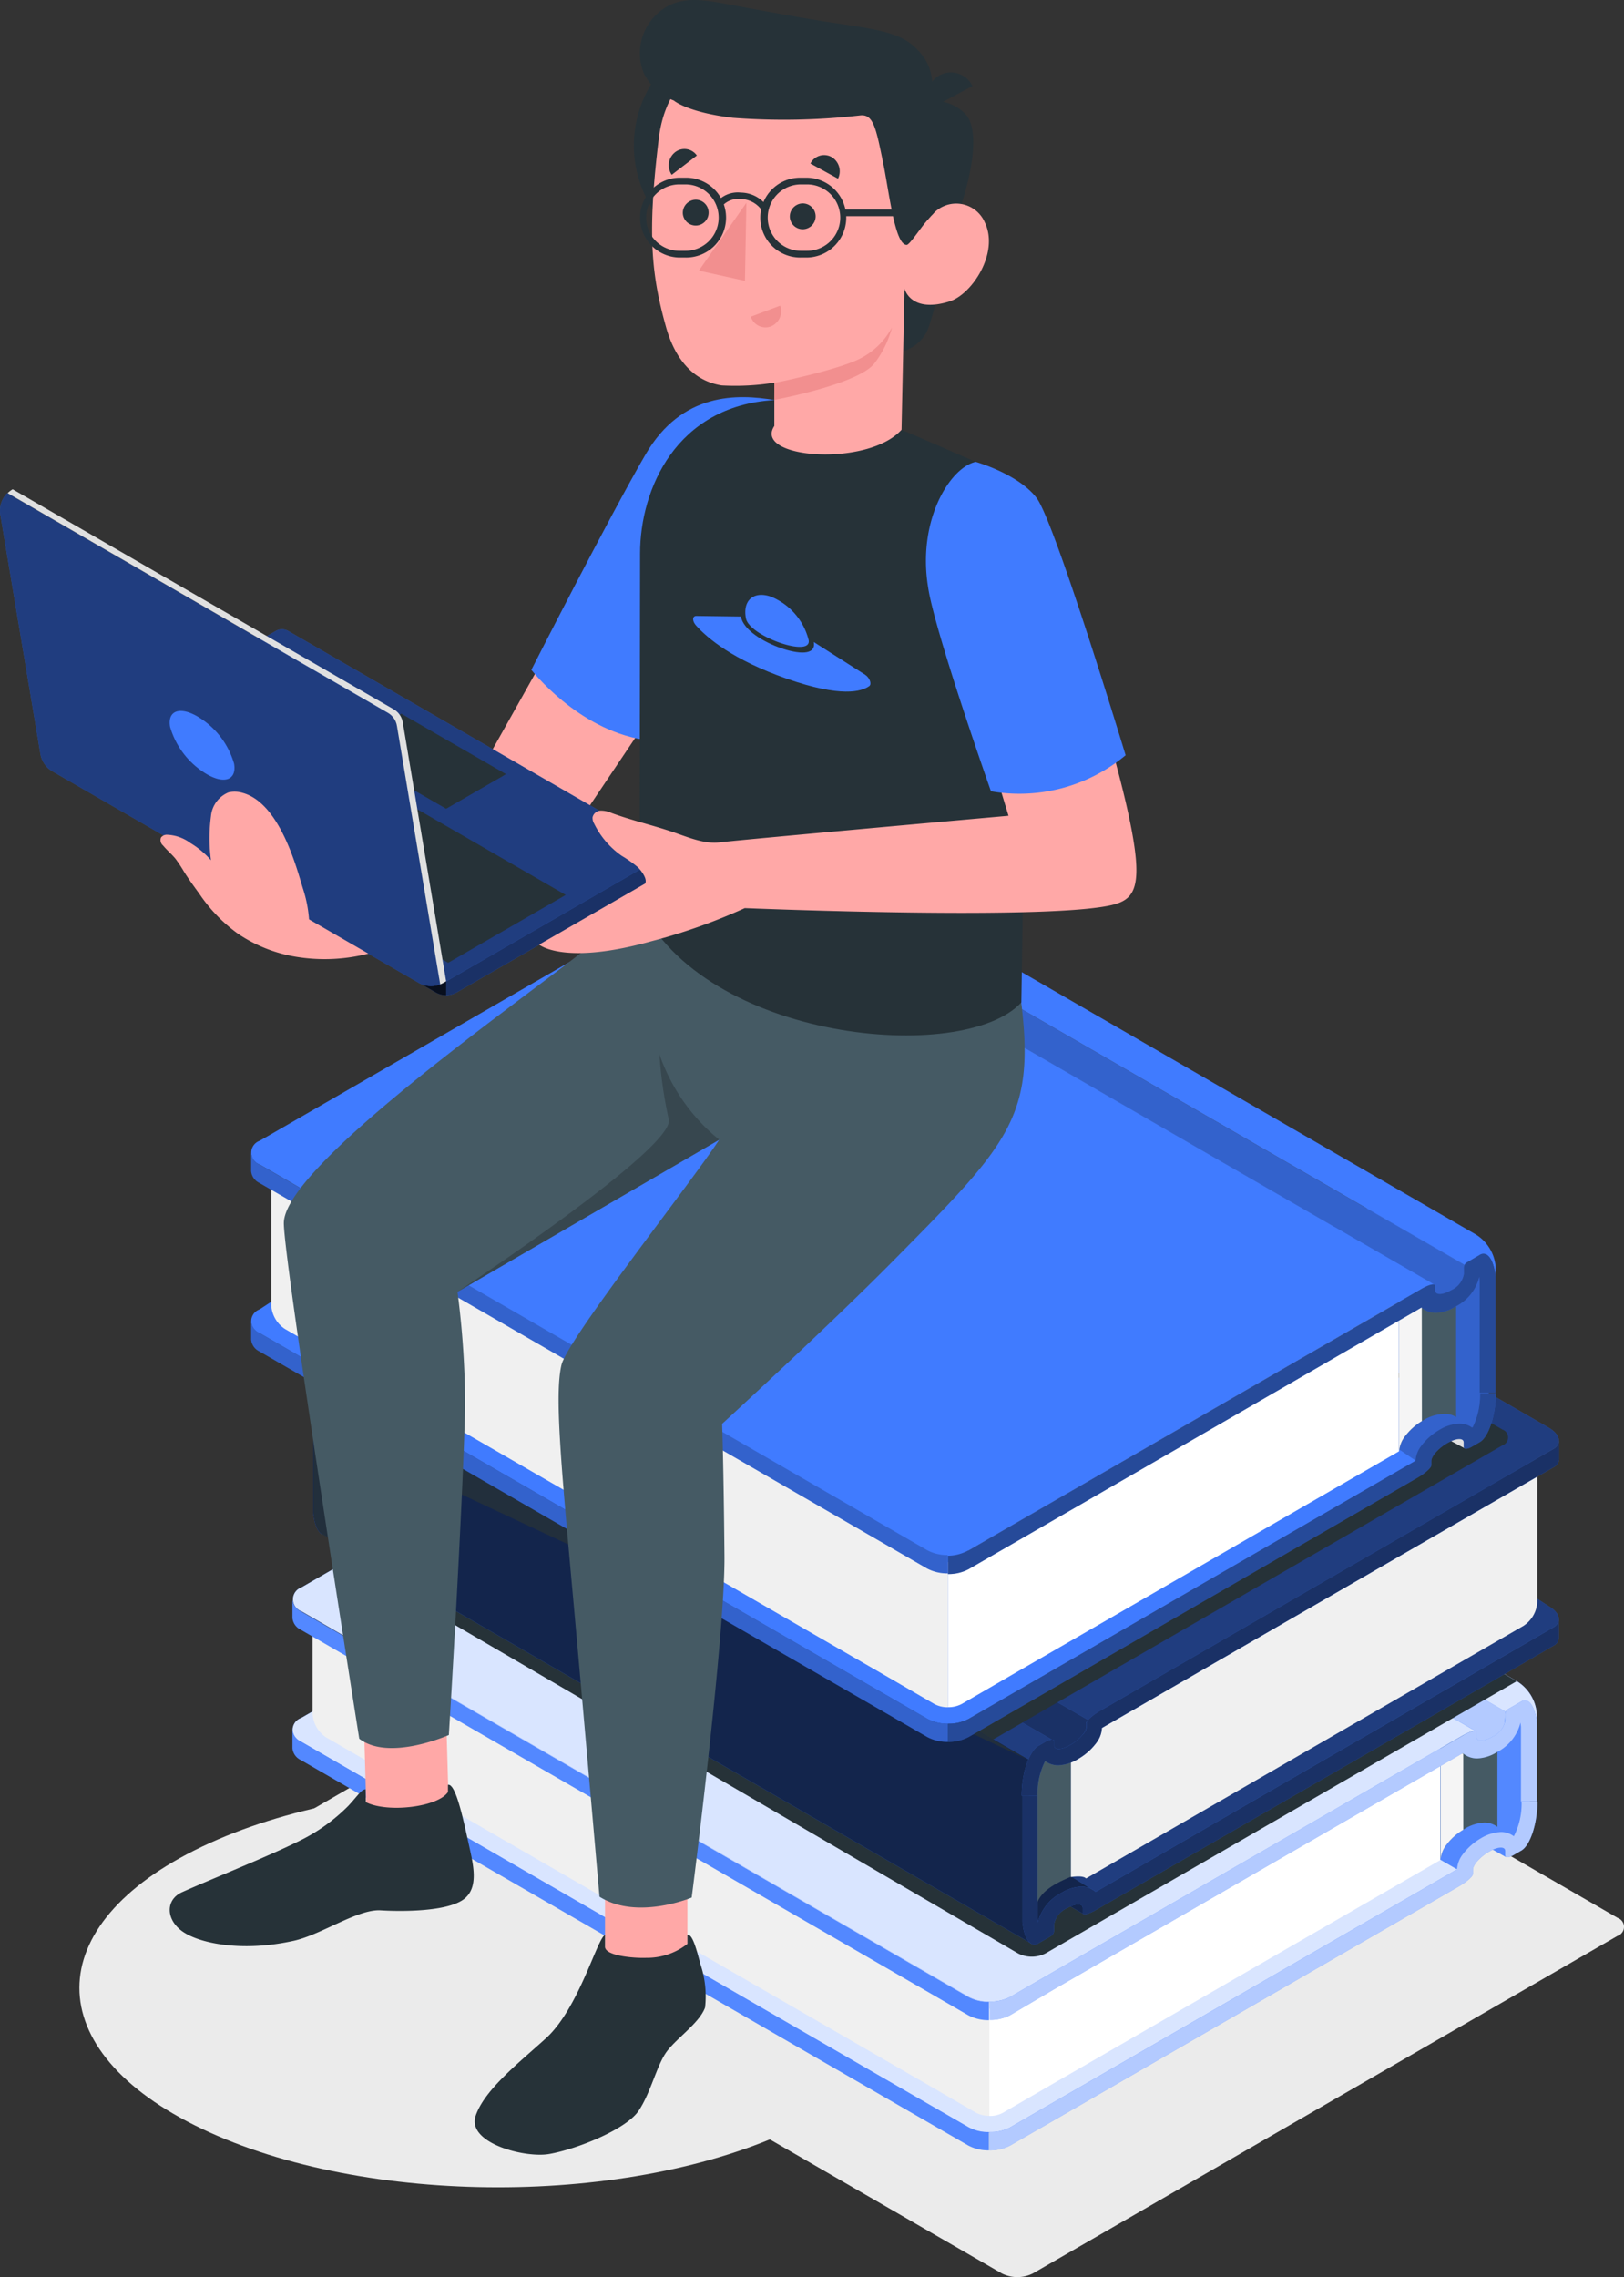 <svg xmlns="http://www.w3.org/2000/svg" width="139.706" height="195.821" viewBox="0 0 139.706 195.821">
  <rect x="0" y="0" width="139.706" height="195.821" fill="#333333" stroke="none"/>
  <g id="Group_628" data-name="Group 628" transform="translate(-579.706)">
    <g id="freepik--Shadows--inject-1--inject-59" transform="translate(586.537 128.309)">
      <path id="Path_95" data-name="Path 95" d="M197.554,363.888c14.065,6.7,36.864,6.7,50.9,0s14.065-17.566,0-24.27-36.858-6.7-50.9,0S183.464,357.19,197.554,363.888Z" transform="translate(-187.005 -309.124)" fill="#ebebeb"/>
      <path id="Path_96" data-name="Path 96" d="M329.054,331.735l-50.278,29.019a2.973,2.973,0,0,1-2.688,0l-62.848-36.3a.819.819,0,0,1,0-1.552l50.278-29.019a2.973,2.973,0,0,1,2.688,0l62.866,36.3a.819.819,0,0,1-.019,1.552Z" transform="translate(-196.745 -293.563)" fill="#ebebeb"/>
    </g>
    <g id="freepik--Character--inject-1--inject-59" transform="translate(579.706)">
      <path id="Path_208" data-name="Path 208" d="M383.911,343.439l-1.241-.7.881-.4s.689.186.708.217a3.542,3.542,0,0,1-.05.478Z" transform="translate(-254.386 -183.754)" fill="#e0e0e0"/>
      <path id="Path_209" data-name="Path 209" d="M383.911,343.439l-1.241-.7.881-.4s.689.186.708.217a3.542,3.542,0,0,1-.05.478Z" transform="translate(-254.386 -183.754)" fill="#407bff"/>
      <path id="Path_210" data-name="Path 210" d="M383.911,343.439l-1.241-.7.881-.4s.689.186.708.217a3.542,3.542,0,0,1-.05.478Z" transform="translate(-254.386 -183.754)" fill="#fff" opacity="0.1"/>
      <path id="Path_211" data-name="Path 211" d="M274.712,346.05a3.929,3.929,0,0,0,3.551,0l39.813-22.967-59.589-34.413-1.39-.8-39.813,22.967a1.083,1.083,0,0,0,0,2.048Z" transform="translate(-191.381 -163.094)" fill="#407bff"/>
      <path id="Path_212" data-name="Path 212" d="M274.712,346.05a3.929,3.929,0,0,0,3.551,0l39.813-22.967-59.589-34.413-1.39-.8-39.813,22.967a1.083,1.083,0,0,0,0,2.048Z" transform="translate(-191.381 -163.094)" fill="#fff" opacity="0.8"/>
      <path id="Path_213" data-name="Path 213" d="M331.359,311.64l13.885,7.989,8.988-5.189,10.434,6.046V328c0,.912-1.024,2.21-1.4,2a10.307,10.307,0,0,0-2,.708,15,15,0,0,0-2.886,2.135l-31.9-18.417Z" transform="translate(-233.074 -172.11)" fill="#e0e0e0"/>
      <path id="Path_214" data-name="Path 214" d="M331.359,311.64l13.885,7.989,8.988-5.189,10.434,6.046V328c0,.912-1.024,2.21-1.4,2a10.307,10.307,0,0,0-2,.708,15,15,0,0,0-2.886,2.135l-31.9-18.417Z" transform="translate(-233.074 -172.11)" fill="#407bff"/>
      <path id="Path_215" data-name="Path 215" d="M331.359,311.64l13.885,7.989,8.988-5.189,10.434,6.046V328c0,.912-1.024,2.21-1.4,2a10.307,10.307,0,0,0-2,.708,15,15,0,0,0-2.886,2.135l-31.9-18.417Z" transform="translate(-233.074 -172.11)" fill="#fff" opacity="0.1"/>
      <path id="Path_216" data-name="Path 216" d="M314.919,364.469l2.4-1.39,36.045-20.806a2.3,2.3,0,0,1,.49-1.291,5.214,5.214,0,0,1,1.577-1.39,3.619,3.619,0,0,1,1.7-.528,1.813,1.813,0,0,1,1.117.366,6.127,6.127,0,0,0,.664-2.979h1.366c0,1.862-.621,3.774-1.384,4.208l-.689.4c-.391.223-.7.236-.7,0V340.7c0-.41-.621-.391-1.39.056s-1.384,1.13-1.384,1.539v.372c0,.211-.534.683-1.179,1.055l-34.859,20.13-3.774,2.173h0a3.724,3.724,0,0,1-1.769.416V364.86A3.545,3.545,0,0,0,314.919,364.469Z" transform="translate(-228.019 -181.52)" fill="#407bff"/>
      <path id="Path_217" data-name="Path 217" d="M314.919,364.469l2.4-1.39,36.045-20.806a2.3,2.3,0,0,1,.49-1.291,5.214,5.214,0,0,1,1.577-1.39,3.619,3.619,0,0,1,1.7-.528,1.813,1.813,0,0,1,1.117.366,6.127,6.127,0,0,0,.664-2.979h1.366c0,1.862-.621,3.774-1.384,4.208l-.689.4c-.391.223-.7.236-.7,0V340.7c0-.41-.621-.391-1.39.056s-1.384,1.13-1.384,1.539v.372c0,.211-.534.683-1.179,1.055l-34.859,20.13-3.774,2.173h0a3.724,3.724,0,0,1-1.769.416V364.86A3.545,3.545,0,0,0,314.919,364.469Z" transform="translate(-228.019 -181.52)" fill="#fff" opacity="0.6"/>
      <path id="Path_218" data-name="Path 218" d="M216.53,326.47v1.608a1.241,1.241,0,0,0,.708,1.006h0l53.673,30.986,3.768,2.173h0a3.725,3.725,0,0,0,1.769.416v-1.577a3.544,3.544,0,0,1-1.775-.428l-2.4-1.384h0l-55.039-31.787A1.241,1.241,0,0,1,216.53,326.47Z" transform="translate(-191.372 -177.735)" fill="#407bff"/>
      <path id="Path_219" data-name="Path 219" d="M216.53,326.47v1.608a1.241,1.241,0,0,0,.708,1.006h0l53.673,30.986,3.768,2.173h0a3.725,3.725,0,0,0,1.769.416v-1.577a3.544,3.544,0,0,1-1.775-.428l-2.4-1.384h0l-55.039-31.787A1.241,1.241,0,0,1,216.53,326.47Z" transform="translate(-191.372 -177.735)" fill="#fff" opacity="0.1"/>
      <path id="Path_220" data-name="Path 220" d="M313.11,351.472v9.211a2.334,2.334,0,0,0,1.179-.279l4.345-2.52,33.264-19.2V329.07Z" transform="translate(-228.003 -178.721)" fill="#fff"/>
      <path id="Path_221" data-name="Path 221" d="M219.32,312.86v7.082a2.613,2.613,0,0,0,1.179,2.048l51.52,29.732,4.345,2.52a2.352,2.352,0,0,0,1.179.279V346.3Z" transform="translate(-192.43 -172.573)" fill="#f0f0f0"/>
      <path id="Path_222" data-name="Path 222" d="M375.64,336.933a2.334,2.334,0,0,1,.5-1.291,5.277,5.277,0,0,1,1.577-1.384,3.532,3.532,0,0,1,1.695-.534,1.862,1.862,0,0,1,1.124.366V324.5l-4.885,2.824Z" transform="translate(-251.72 -176.987)" fill="#455a64"/>
      <path id="Path_223" data-name="Path 223" d="M377.6,336.337a4.966,4.966,0,0,0-1.453,1.3,2.334,2.334,0,0,0-.5,1.291V329.77h1.949Z" transform="translate(-251.72 -178.986)" fill="#f5f5f5"/>
      <path id="Path_224" data-name="Path 224" d="M284.09,269.57l59.589,34.413v.8c0,.441.621.621,1.384.161s1.39-.993,1.39-1.757l.074-.757L285.8,267.373l-.242-.143a.82.82,0,0,0-.105.366v.372C285.468,268.428,284.853,269.142,284.09,269.57Z" transform="translate(-216.997 -155.266)" fill="#407bff"/>
      <path id="Path_225" data-name="Path 225" d="M284.09,269.57l59.589,34.413v.8c0,.441.621.621,1.384.161s1.39-.993,1.39-1.757l.074-.757L285.8,267.373l-.242-.143a.82.82,0,0,0-.105.366v.372C285.468,268.428,284.853,269.142,284.09,269.57Z" transform="translate(-216.997 -155.266)" fill="#fff" opacity="0.6"/>
      <path id="Path_226" data-name="Path 226" d="M278.3,328.134l38.931-22.482c.49-.255.943-.466,1.136-.366l-.254-.143L258.528,270.73l-.7-.4a2.278,2.278,0,0,0-1.862.279l-38.627,22.309a1.083,1.083,0,0,0,0,2.048l57.441,33.171a3.929,3.929,0,0,0,3.519,0Z" transform="translate(-191.404 -156.408)" fill="#407bff"/>
      <path id="Path_227" data-name="Path 227" d="M278.3,328.134l38.931-22.482c.49-.255.943-.466,1.136-.366l-.254-.143L258.528,270.73l-.7-.4a2.278,2.278,0,0,0-1.862.279l-38.627,22.309a1.083,1.083,0,0,0,0,2.048l57.441,33.171a3.929,3.929,0,0,0,3.519,0Z" transform="translate(-191.404 -156.408)" fill="#fff" opacity="0.8"/>
      <path id="Path_228" data-name="Path 228" d="M286.48,266.578l.242.143L347.447,301.8a.49.49,0,0,1,.13-.168l.2-.118.441-.248.54-.317a.552.552,0,0,1,.689.062.312.312,0,0,1,.068.062.982.982,0,0,1,.18.255,1.741,1.741,0,0,1,.161.341,3.229,3.229,0,0,1,.118.391c.037.155.062.3.093.466a2.02,2.02,0,0,1,.031.279v-.95a3.637,3.637,0,0,0-1.775-2.725l-57.447-33.171a3.563,3.563,0,0,0-3.159-.23l-.726.422h0l-.31.174h0A.621.621,0,0,0,286.48,266.578Z" transform="translate(-217.903 -154.596)" fill="#407bff"/>
      <path id="Path_229" data-name="Path 229" d="M286.48,266.578l.242.143L347.447,301.8a.49.49,0,0,1,.13-.168l.2-.118.441-.248.54-.317a.552.552,0,0,1,.689.062.312.312,0,0,1,.068.062.982.982,0,0,1,.18.255,1.741,1.741,0,0,1,.161.341,3.229,3.229,0,0,1,.118.391c.037.155.062.3.093.466a2.02,2.02,0,0,1,.031.279v-.95a3.637,3.637,0,0,0-1.775-2.725l-57.447-33.171a3.563,3.563,0,0,0-3.159-.23l-.726.422h0l-.31.174h0A.621.621,0,0,0,286.48,266.578Z" transform="translate(-217.903 -154.596)" fill="#fff" opacity="0.8"/>
      <path id="Path_230" data-name="Path 230" d="M314.938,347.932h0l2.408-1.4,27.69-15.977,8.839-5.1c.621-.372,1.142-.5,1.173-.31h0v.4c0,.447.621.447,1.384,0a1.862,1.862,0,0,0,1.092-1.39v-.435a.621.621,0,0,1,.2-.521l.2-.118.441-.248.54-.317a.552.552,0,0,1,.689.062.31.31,0,0,1,.068.062.77.77,0,0,1,.118.161.3.3,0,0,1,.062.093,1.738,1.738,0,0,1,.161.341,3.219,3.219,0,0,1,.118.391c.037.155.062.3.093.466a2.02,2.02,0,0,1,.031.279v6.741h-1.366V324.7l-.037-.341a.056.056,0,0,0,0-.031,3.913,3.913,0,0,1-2.061,2.564,3.4,3.4,0,0,1-1.664.521,1.862,1.862,0,0,1-1.241-.453l-.124.068-.236.143-34.859,20.13-3.73,2.2h0a3.681,3.681,0,0,1-1.738.4v-1.577A3.662,3.662,0,0,0,314.938,347.932Z" transform="translate(-228.038 -176.199)" fill="#407bff"/>
      <path id="Path_231" data-name="Path 231" d="M314.938,347.932h0l2.408-1.4,27.69-15.977,8.839-5.1c.621-.372,1.142-.5,1.173-.31h0v.4c0,.447.621.447,1.384,0a1.862,1.862,0,0,0,1.092-1.39v-.435a.621.621,0,0,1,.2-.521l.2-.118.441-.248.54-.317a.552.552,0,0,1,.689.062.31.31,0,0,1,.068.062.77.77,0,0,1,.118.161.3.3,0,0,1,.062.093,1.738,1.738,0,0,1,.161.341,3.219,3.219,0,0,1,.118.391c.037.155.062.3.093.466a2.02,2.02,0,0,1,.031.279v6.741h-1.366V324.7l-.037-.341a.056.056,0,0,0,0-.031,3.913,3.913,0,0,1-2.061,2.564,3.4,3.4,0,0,1-1.664.521,1.862,1.862,0,0,1-1.241-.453l-.124.068-.236.143-34.859,20.13-3.73,2.2h0a3.681,3.681,0,0,1-1.738.4v-1.577A3.662,3.662,0,0,0,314.938,347.932Z" transform="translate(-228.038 -176.199)" fill="#fff" opacity="0.6"/>
      <path id="Path_232" data-name="Path 232" d="M216.53,308.39v1.62a1.241,1.241,0,0,0,.708,1.012h0l53.673,30.986,3.768,2.179h0a3.724,3.724,0,0,0,1.769.416v-1.577a3.612,3.612,0,0,1-1.775-.422l-2.4-1.384h0l-55.039-31.787A1.241,1.241,0,0,1,216.53,308.39Z" transform="translate(-191.372 -170.877)" fill="#407bff"/>
      <path id="Path_233" data-name="Path 233" d="M216.53,308.39v1.62a1.241,1.241,0,0,0,.708,1.012h0l53.673,30.986,3.768,2.179h0a3.724,3.724,0,0,0,1.769.416v-1.577a3.612,3.612,0,0,1-1.775-.422l-2.4-1.384h0l-55.039-31.787A1.241,1.241,0,0,1,216.53,308.39Z" transform="translate(-191.372 -170.877)" fill="#fff" opacity="0.1"/>
      <path id="Path_234" data-name="Path 234" d="M258.7,268.8a2.278,2.278,0,0,1,1.862-.279l.7.4c.763-.447,1.378-1.161,1.378-1.6v-.372a.819.819,0,0,1,.106-.366.62.62,0,0,1,.217-.248h0l.31-.174h0l.726-.422a3.563,3.563,0,0,1,3.159.23L324.6,299.139l.062.037-40.539,23.407a2.6,2.6,0,0,1-2.365,0l-57.82-33.711Z" transform="translate(-194.183 -154.6)" fill="#263238"/>
      <path id="Path_235" data-name="Path 235" d="M325.193,351.377l-1.533-.881a2.483,2.483,0,0,1,1.285-.093C325.355,350.614,325.193,351.377,325.193,351.377Z" transform="translate(-232.005 -186.795)" fill="#407bff"/>
      <path id="Path_236" data-name="Path 236" d="M325.193,351.377l-1.533-.881a2.483,2.483,0,0,1,1.285-.093C325.355,350.614,325.193,351.377,325.193,351.377Z" transform="translate(-232.005 -186.795)" opacity="0.7"/>
      <path id="Path_237" data-name="Path 237" d="M324.439,345.433a1.862,1.862,0,0,0-2.737,0c-1.5,1.372-1.57,2.731-2.191,2.713s-.621-10.956-.621-10.956l5.9,5.469Z" transform="translate(-230.196 -181.801)" fill="#407bff"/>
      <path id="Path_238" data-name="Path 238" d="M324.439,345.433a1.862,1.862,0,0,0-2.737,0c-1.5,1.372-1.57,2.731-2.191,2.713s-.621-10.956-.621-10.956l5.9,5.469Z" transform="translate(-230.196 -181.801)" opacity="0.7"/>
      <path id="Path_239" data-name="Path 239" d="M228.349,271.715l-.1-.056.943-.546,40.645-23.463,59.223,38.323c.975.565,1.148,1.384.385,1.819l-1.384.8L290.073,310.56l-.273-.2Z" transform="translate(-195.817 -147.84)" fill="#407bff"/>
      <path id="Path_240" data-name="Path 240" d="M228.349,271.715l-.1-.056.943-.546,40.645-23.463,59.223,38.323c.975.565,1.148,1.384.385,1.819l-1.384.8L290.073,310.56l-.273-.2Z" transform="translate(-195.817 -147.84)" opacity="0.5"/>
      <path id="Path_241" data-name="Path 241" d="M319.581,328.471l2.942-.621v11.794c-1.775.757-2.9,1.465-3.1,2.948Z" transform="translate(-230.397 -178.258)" fill="#455a64"/>
      <path id="Path_242" data-name="Path 242" d="M325.487,325.477l37.634-21.725a2.613,2.613,0,0,0,1.186-2.048V290.09l-38,22.129a3.482,3.482,0,0,1-1.8,2.16c-1.347.515-.317,1.043-.317,1.043v9.931C325.35,325.185,325.487,325.477,325.487,325.477Z" transform="translate(-232.063 -163.936)" fill="#f0f0f0"/>
      <path id="Path_243" data-name="Path 243" d="M283.508,305.14c.391-.223.7-.236.7,0v.366c0,.41.621.391,1.39-.056s1.39-1.13,1.39-1.539v-.372c0-.211.528-.683,1.173-1.055L226.935,267.4l-.95.546a.888.888,0,0,0-.236.509v.372c0,.41-.621,1.1-1.384,1.539s-1.39.466-1.39.056v-.372c0-.211-.31-.192-.7.031Z" transform="translate(-193.553 -155.33)" fill="#407bff"/>
      <path id="Path_244" data-name="Path 244" d="M283.508,305.14c.391-.223.7-.236.7,0v.366c0,.41.621.391,1.39-.056s1.39-1.13,1.39-1.539v-.372c0-.211.528-.683,1.173-1.055L226.935,267.4l-.95.546a.888.888,0,0,0-.236.509v.372c0,.41-.621,1.1-1.384,1.539s-1.39.466-1.39.056v-.372c0-.211-.31-.192-.7.031Z" transform="translate(-193.553 -155.33)" opacity="0.6"/>
      <path id="Path_245" data-name="Path 245" d="M228.349,253.625l-.1-.056.943-.546,40.645-23.463,59.223,34.2c.975.565,1.148,1.378.385,1.819l-1.384.795-38,22.886Z" transform="translate(-195.817 -140.978)" fill="#407bff"/>
      <path id="Path_246" data-name="Path 246" d="M228.349,253.625l-.1-.056.943-.546,40.645-23.463,59.223,34.2c.975.565,1.148,1.378.385,1.819l-1.384.795-38,22.886Z" transform="translate(-195.817 -140.978)" opacity="0.5"/>
      <path id="Path_247" data-name="Path 247" d="M222.212,271.06,283.427,306.4l-2.142,1.676L220.3,272.872a2.334,2.334,0,0,1,.813-1.136Z" transform="translate(-192.802 -156.719)" fill="#407bff"/>
      <path id="Path_248" data-name="Path 248" d="M222.212,271.06,283.427,306.4l-2.142,1.676L220.3,272.872a2.334,2.334,0,0,1,.813-1.136Z" transform="translate(-192.802 -156.719)" opacity="0.5"/>
      <path id="Path_249" data-name="Path 249" d="M220.163,289.747a.672.672,0,0,1-.106-.081.167.167,0,0,1-.068-.062.651.651,0,0,1-.124-.168.224.224,0,0,1-.062-.087,1.432,1.432,0,0,1-.155-.341,2.692,2.692,0,0,1-.124-.4c-.037-.149-.062-.3-.087-.459a1.439,1.439,0,0,1-.037-.279V277a8.249,8.249,0,0,1,.571-3.1l60.986,35.207.254,15.841-60.979-35.22Z" transform="translate(-192.461 -157.796)" fill="#407bff"/>
      <path id="Path_250" data-name="Path 250" d="M220.163,289.747a.672.672,0,0,1-.106-.081.167.167,0,0,1-.068-.062.651.651,0,0,1-.124-.168.224.224,0,0,1-.062-.087,1.432,1.432,0,0,1-.155-.341,2.692,2.692,0,0,1-.124-.4c-.037-.149-.062-.3-.087-.459a1.439,1.439,0,0,1-.037-.279V277a8.249,8.249,0,0,1,.571-3.1l60.986,35.207.254,15.841-60.979-35.22Z" transform="translate(-192.461 -157.796)" opacity="0.7"/>
      <path id="Path_251" data-name="Path 251" d="M280.928,309.132h0s-48.031-22.476-52.4-24.537c-2.886-1.359-4.3,1.5-3.619,4.451a14.332,14.332,0,0,0,3.147,5.245h0l-7.852-4.537h0a.674.674,0,0,1-.105-.081.168.168,0,0,1-.068-.062.652.652,0,0,1-.124-.168.223.223,0,0,1-.062-.087,1.433,1.433,0,0,1-.155-.341,2.7,2.7,0,0,1-.124-.4c-.037-.149-.062-.3-.087-.459a1.441,1.441,0,0,1-.037-.279V277a8.249,8.249,0,0,1,.571-3.1Z" transform="translate(-192.476 -157.796)" fill="#263238" opacity="0.79"/>
      <path id="Path_252" data-name="Path 252" d="M317.59,316.969h1.366a6.207,6.207,0,0,1,.658-2.979,1.862,1.862,0,0,0,1.124.366,3.532,3.532,0,0,0,1.695-.534,5.189,5.189,0,0,0,1.577-1.384.891.891,0,0,0,.087-.124,2.241,2.241,0,0,0,.4-1.167l36.045-20.806,1.241-.714,1.564-.9a.819.819,0,0,0,.478-.7v-1.6a.838.838,0,0,1-.478.72h0l-4.14,2.384-34.853,20.13c-.652.372-1.179.844-1.179,1.055v.372a1.124,1.124,0,0,1-.323.621,3.887,3.887,0,0,1-1.068.894c-.77.447-1.39.466-1.39.056V312.3c0-.217-.3-.2-.7,0l-.689.4C318.211,313.2,317.59,315.089,317.59,316.969Z" transform="translate(-229.703 -162.548)" fill="#407bff"/>
      <path id="Path_253" data-name="Path 253" d="M318.99,326.353v10.534l.031.341a.056.056,0,0,0,0,.031,3.913,3.913,0,0,1,2.061-2.564,3.408,3.408,0,0,1,1.67-.521,1.862,1.862,0,0,1,1.241.453l.118-.068.242-.143,34.853-20.13,2-1.155.571-.335,1.688-.975a.8.8,0,0,0,.372-.652v1.6a.782.782,0,0,1-.348.621h0c-.2.118-.41.23-.621.36l-.391.23-.67.385c-.149.093-.286.174-.416.242s-.2.124-.292.168l-.515.3L332.9,331.052l-8.839,5.1c-.621.372-1.136.5-1.173.31a.364.364,0,0,1,0-.068v-.354c0-.447-.621-.447-1.384,0a1.862,1.862,0,0,0-1.092,1.39v.435a.621.621,0,0,1-.2.521l-.2.118-.435.248-.54.317a.552.552,0,0,1-.689-.062.168.168,0,0,1-.068-.062.621.621,0,0,1-.124-.161h0a.443.443,0,0,1-.062-.087,1.434,1.434,0,0,1-.155-.341,2.4,2.4,0,0,1-.124-.391c-.037-.155-.062-.3-.087-.466a1.381,1.381,0,0,1-.037-.279V326.353Z" transform="translate(-229.737 -171.932)" fill="#407bff"/>
      <g id="Group_538" data-name="Group 538" transform="translate(87.887 123.882)" opacity="0.6">
        <path id="Path_254" data-name="Path 254" d="M317.59,316.969h1.366a6.207,6.207,0,0,1,.658-2.979,1.862,1.862,0,0,0,1.124.366,3.532,3.532,0,0,0,1.695-.534,5.189,5.189,0,0,0,1.577-1.384.891.891,0,0,0,.087-.124,2.241,2.241,0,0,0,.4-1.167l36.045-20.806,1.241-.714,1.564-.9a.819.819,0,0,0,.478-.7v-1.6a.838.838,0,0,1-.478.72h0l-4.14,2.384-34.853,20.13c-.652.372-1.179.844-1.179,1.055v.372a1.124,1.124,0,0,1-.323.621,3.887,3.887,0,0,1-1.068.894c-.77.447-1.39.466-1.39.056V312.3c0-.217-.3-.2-.7,0l-.689.4C318.211,313.2,317.59,315.089,317.59,316.969Z" transform="translate(-317.59 -286.43)"/>
        <path id="Path_255" data-name="Path 255" d="M318.99,326.353v10.534l.031.341a.056.056,0,0,0,0,.031,3.913,3.913,0,0,1,2.061-2.564,3.408,3.408,0,0,1,1.67-.521,1.862,1.862,0,0,1,1.241.453l.118-.068.242-.143,34.853-20.13,2-1.155.571-.335,1.688-.975a.8.8,0,0,0,.372-.652v1.6a.782.782,0,0,1-.348.621h0c-.2.118-.41.23-.621.36l-.391.23-.67.385c-.149.093-.286.174-.416.242s-.2.124-.292.168l-.515.3L332.9,331.052l-8.839,5.1c-.621.372-1.136.5-1.173.31a.364.364,0,0,1,0-.068v-.354c0-.447-.621-.447-1.384,0a1.862,1.862,0,0,0-1.092,1.39v.435a.621.621,0,0,1-.2.521l-.2.118-.435.248-.54.317a.552.552,0,0,1-.689-.062.168.168,0,0,1-.068-.062.621.621,0,0,1-.124-.161h0a.443.443,0,0,1-.062-.087,1.434,1.434,0,0,1-.155-.341,2.4,2.4,0,0,1-.124-.391c-.037-.155-.062-.3-.087-.466a1.381,1.381,0,0,1-.037-.279V326.353Z" transform="translate(-317.624 -295.813)"/>
      </g>
      <path id="Path_256" data-name="Path 256" d="M220.25,257.852l57.963,33.469,43.81-25.294a.72.72,0,0,0,0-1.366L264.669,231.54l-38.484,22.234h0l-.95.552a.881.881,0,0,0-.23.5v.372c0,.41-.621,1.1-1.384,1.539a.576.576,0,0,1-.124.062l-1.279-.739-.621.348-.087.043h0l-.447.261A2.346,2.346,0,0,0,220.25,257.852Z" transform="translate(-192.783 -141.729)" fill="#263238"/>
      <path id="Path_257" data-name="Path 257" d="M377.934,286.7l-1.744-.931,1.589-.379A1.186,1.186,0,0,1,377.934,286.7Z" transform="translate(-251.929 -162.154)" fill="#e0e0e0"/>
      <path id="Path_258" data-name="Path 258" d="M377.934,286.7l-1.744-.931,1.589-.379A1.186,1.186,0,0,1,377.934,286.7Z" transform="translate(-251.929 -162.154)" fill="#e0e0e0" opacity="0.5"/>
      <path id="Path_259" data-name="Path 259" d="M268.988,287.455a3.917,3.917,0,0,0,3.544,0l39.813-22.967-59.589-37.671-1.4-.807-39.807,26.219a1.083,1.083,0,0,0,0,2.048Z" transform="translate(-189.208 -139.632)" fill="#407bff"/>
      <path id="Path_260" data-name="Path 260" d="M325.644,249.77l30.08,20.384L339.529,257.74l8.988-5.189L358.97,258.6V269.4c0,.919-1.024,2.216-1.4,2a10.3,10.3,0,0,0-2,.708,15,15,0,0,0-2.886,2.135l-31.9-21.682Z" transform="translate(-230.916 -148.644)" fill="#407bff"/>
      <path id="Path_261" data-name="Path 261" d="M325.644,249.77l30.08,20.384L339.529,257.74l8.988-5.189L358.97,258.6V269.4c0,.919-1.024,2.216-1.4,2a10.3,10.3,0,0,0-2,.708,15,15,0,0,0-2.886,2.135l-31.9-21.682Z" transform="translate(-230.916 -148.644)" opacity="0.2"/>
      <path id="Path_262" data-name="Path 262" d="M307.38,289.594v12.464a2.427,2.427,0,0,0,1.186-.279l4.345-2.52,33.27-19.205V267.18Z" transform="translate(-225.83 -155.247)" fill="#fff"/>
      <path id="Path_263" data-name="Path 263" d="M213.59,251v10.347a2.626,2.626,0,0,0,1.179,2.048l51.52,29.732,4.345,2.52a2.421,2.421,0,0,0,1.179.279v-11.5Z" transform="translate(-190.257 -149.11)" fill="#f0f0f0"/>
      <path id="Path_264" data-name="Path 264" d="M369.92,278.328a2.321,2.321,0,0,1,.5-1.291,5.108,5.108,0,0,1,1.577-1.384,3.557,3.557,0,0,1,1.7-.534,1.769,1.769,0,0,1,1.117.261V262.63l-4.885,2.824Z" transform="translate(-249.55 -153.521)" fill="#455a64"/>
      <path id="Path_265" data-name="Path 265" d="M371.869,277.734a5.183,5.183,0,0,0-1.452,1.31,2.321,2.321,0,0,0-.5,1.291V267.92h1.943Z" transform="translate(-249.55 -155.528)" fill="#f5f5f5"/>
      <path id="Path_266" data-name="Path 266" d="M278.37,207.73l59.589,34.419v.795c0,.447.621.621,1.384.168s1.4-1,1.4-1.763l.074-.757-60.725-35.058-.248-.143a.813.813,0,0,0-.1.372v.366C279.748,206.569,279.133,207.283,278.37,207.73Z" transform="translate(-214.827 -131.811)" fill="#407bff"/>
      <path id="Path_267" data-name="Path 267" d="M278.37,207.73l59.589,34.419v.795c0,.447.621.621,1.384.168s1.4-1,1.4-1.763l.074-.757-60.725-35.058-.248-.143a.813.813,0,0,0-.1.372v.366C279.748,206.569,279.133,207.283,278.37,207.73Z" transform="translate(-214.827 -131.811)" opacity="0.2"/>
      <path id="Path_268" data-name="Path 268" d="M272.533,266.265l38.956-22.476c.5-.261.95-.472,1.136-.372l-.255-.137-59.589-34.419-.7-.4a2.222,2.222,0,0,0-1.862.279l-38.665,22.3a1.083,1.083,0,0,0,0,2.048L269,266.265A3.917,3.917,0,0,0,272.533,266.265Z" transform="translate(-189.208 -132.942)" fill="#407bff"/>
      <path id="Path_269" data-name="Path 269" d="M280.75,204.7l.248.143L341.735,239.9a.49.49,0,0,1,.13-.168l.2-.112.435-.254.54-.317a.559.559,0,0,1,.689.062.323.323,0,0,1,.068.062,1.346,1.346,0,0,1,.186.255,1.722,1.722,0,0,1,.155.341,3.719,3.719,0,0,1,.124.4c.031.149.062.3.087.459a2.115,2.115,0,0,1,.037.286v-.95a3.625,3.625,0,0,0-1.775-2.731L285.169,204.06a3.557,3.557,0,0,0-3.159-.223l-.726.422h0l-.3.18h0A.62.62,0,0,0,280.75,204.7Z" transform="translate(-215.73 -131.12)" fill="#407bff"/>
      <path id="Path_270" data-name="Path 270" d="M309.159,307.875l2.4-1.39,36.045-20.813a2.34,2.34,0,0,1,.5-1.291A5.2,5.2,0,0,1,349.68,283a3.594,3.594,0,0,1,1.695-.528,1.794,1.794,0,0,1,1.123.366,6.251,6.251,0,0,0,.658-2.986h1.366c0,1.862-.621,3.774-1.384,4.215l-.689.4c-.391.223-.7.236-.7,0V284.1c0-.41-.621-.391-1.4.05s-1.384,1.136-1.384,1.546v.366c0,.211-.528.683-1.179,1.061l-34.859,20.13-3.774,2.179h0a3.724,3.724,0,0,1-1.769.416v-1.577A3.594,3.594,0,0,0,309.159,307.875Z" transform="translate(-225.834 -160.053)" fill="#407bff"/>
      <path id="Path_271" data-name="Path 271" d="M309.159,307.875l2.4-1.39,36.045-20.813a2.34,2.34,0,0,1,.5-1.291A5.2,5.2,0,0,1,349.68,283a3.594,3.594,0,0,1,1.695-.528,1.794,1.794,0,0,1,1.123.366,6.251,6.251,0,0,0,.658-2.986h1.366c0,1.862-.621,3.774-1.384,4.215l-.689.4c-.391.223-.7.236-.7,0V284.1c0-.41-.621-.391-1.4.05s-1.384,1.136-1.384,1.546v.366c0,.211-.528.683-1.179,1.061l-34.859,20.13-3.774,2.179h0a3.724,3.724,0,0,1-1.769.416v-1.577A3.594,3.594,0,0,0,309.159,307.875Z" transform="translate(-225.834 -160.053)" opacity="0.4"/>
      <path id="Path_272" data-name="Path 272" d="M309.15,286.063h0l2.4-1.39,27.69-15.977,8.876-5.115c.621-.366,1.142-.5,1.179-.3v.4c0,.441.621.441,1.384,0a1.862,1.862,0,0,0,1.092-1.4v-.435a.621.621,0,0,1,.2-.521l.2-.112.435-.255.54-.317a.559.559,0,0,1,.689.062.323.323,0,0,1,.068.062.839.839,0,0,1,.124.168.529.529,0,0,1,.062.087,1.727,1.727,0,0,1,.155.341,3.726,3.726,0,0,1,.124.4c.031.149.062.3.087.459a2.11,2.11,0,0,1,.037.286V272.5h-1.366v-9.615l-.031-.341a3.9,3.9,0,0,1-2.067,2.564,3.358,3.358,0,0,1-1.664.521,1.862,1.862,0,0,1-1.241-.453l-.118.068-.242.143-34.859,20.13-3.774,2.179h0a3.687,3.687,0,0,1-1.744.4v-1.577a3.662,3.662,0,0,0,1.75-.459Z" transform="translate(-225.838 -152.734)" fill="#407bff"/>
      <path id="Path_273" data-name="Path 273" d="M309.15,286.063h0l2.4-1.39,27.69-15.977,8.876-5.115c.621-.366,1.142-.5,1.179-.3v.4c0,.441.621.441,1.384,0a1.862,1.862,0,0,0,1.092-1.4v-.435a.621.621,0,0,1,.2-.521l.2-.112.435-.255.54-.317a.559.559,0,0,1,.689.062.323.323,0,0,1,.068.062.839.839,0,0,1,.124.168.529.529,0,0,1,.062.087,1.727,1.727,0,0,1,.155.341,3.726,3.726,0,0,1,.124.4c.031.149.062.3.087.459a2.11,2.11,0,0,1,.037.286V272.5h-1.366v-9.615l-.031-.341a3.9,3.9,0,0,1-2.067,2.564,3.358,3.358,0,0,1-1.664.521,1.862,1.862,0,0,1-1.241-.453l-.118.068-.242.143-34.859,20.13-3.774,2.179h0a3.687,3.687,0,0,1-1.744.4v-1.577a3.662,3.662,0,0,0,1.75-.459Z" transform="translate(-225.838 -152.734)" opacity="0.4"/>
      <path id="Path_274" data-name="Path 274" d="M210.81,246.52v1.6a1.241,1.241,0,0,0,.7,1.012h0l53.68,30.986,3.768,2.179h0a3.724,3.724,0,0,0,1.763.416v-1.577a3.588,3.588,0,0,1-1.769-.422l-2.4-1.384h0l-55.008-31.768A1.2,1.2,0,0,1,210.81,246.52Z" transform="translate(-189.203 -147.411)" fill="#407bff"/>
      <path id="Path_275" data-name="Path 275" d="M210.81,246.52v1.6a1.241,1.241,0,0,0,.7,1.012h0l53.68,30.986,3.768,2.179h0a3.724,3.724,0,0,0,1.763.416v-1.577a3.588,3.588,0,0,1-1.769-.422l-2.4-1.384h0l-55.008-31.768A1.2,1.2,0,0,1,210.81,246.52Z" transform="translate(-189.203 -147.411)" opacity="0.2"/>
      <path id="Path_276" data-name="Path 276" d="M210.81,269.86v1.6a1.242,1.242,0,0,0,.7,1.012h0l53.7,30.992,3.768,2.179h0a3.724,3.724,0,0,0,1.763.416v-1.577a3.587,3.587,0,0,1-1.769-.422l-2.4-1.384h0L211.549,270.9a1.2,1.2,0,0,1-.739-1.043Z" transform="translate(-189.203 -156.263)" fill="#407bff"/>
      <path id="Path_277" data-name="Path 277" d="M210.81,269.86v1.6a1.242,1.242,0,0,0,.7,1.012h0l53.7,30.992,3.768,2.179h0a3.724,3.724,0,0,0,1.763.416v-1.577a3.587,3.587,0,0,1-1.769-.422l-2.4-1.384h0L211.549,270.9a1.2,1.2,0,0,1-.739-1.043Z" transform="translate(-189.203 -156.263)" opacity="0.2"/>
      <path id="Path_278" data-name="Path 278" d="M247.268,179.13l-5.7,10.155,8.305,4.42,6.046-9Z" transform="translate(-200.87 -121.851)" fill="#ffa8a7"/>
      <path id="Path_279" data-name="Path 279" d="M270.546,142.126c-3.166-.54-7.958-.683-11.074,4.662s-9.832,18.535-9.832,18.535,3.923,5.077,9.6,6l9.28-14.723Z" transform="translate(-203.93 -107.721)" fill="#407bff"/>
      <rect id="Rectangle_386" data-name="Rectangle 386" width="7.089" height="12.135" transform="translate(52.047 158.772)" fill="#ffa8a7"/>
      <path id="Path_280" data-name="Path 280" d="M233.662,330.033l-7.089.242-.354-12.843,7.082-.242Z" transform="translate(-195.048 -174.215)" fill="#ffa8a7"/>
      <path id="Path_281" data-name="Path 281" d="M253,355.924v-1.012c-.677.292-2.253,6.306-5.065,8.87-2.235,2.042-5.282,4.395-6.058,6.667-.807,2.365,4.246,3.675,6.331,3.3,2.427-.428,6.635-2.135,7.691-3.724s1.552-3.917,2.408-5.077,2.837-2.483,3.3-3.8a8.654,8.654,0,0,0-.4-3.724c-.329-1.241-.689-2.632-1.117-2.514v.77a5.6,5.6,0,0,1-3.544,1.2C255.508,356.923,252.994,356.718,253,355.924Z" transform="translate(-200.953 -188.517)" fill="#263238"/>
      <path id="Path_282" data-name="Path 282" d="M216.373,334.508c-.366,0-.664.534-1.477,1.409a15.419,15.419,0,0,1-4.171,3c-2.657,1.335-7.8,3.377-10.149,4.438-1.459.658-1.39,2.421.118,3.426s5.146,1.726,9.522.745c2.377-.534,5.481-2.731,7.449-2.613s5.636.093,7.082-.906.869-3.1.459-4.966c-.447-2-1.086-5.059-1.75-4.922v.621c-.85,1.291-5.189,1.819-7.064.869Z" transform="translate(-184.921 -180.633)" fill="#263238"/>
      <path id="Path_283" data-name="Path 283" d="M278.606,218.914c1.552,10.956-.54,13.035-10.949,23.55-5.586,5.642-14.618,13.917-14.618,13.917s.13,3.5.2,11.347c.068,6.909-2.818,29.391-2.818,29.391s-4.705,1.98-7.933-.074c0,0-1.459-16.728-2.247-25.449-1.068-11.794-1.626-17.74-1.024-20.279.534-2.241,11.129-15.623,13.575-19.373l-22.52,13.085a76.856,76.856,0,0,1,.658,10c-.248,9.379-1.4,28.112-1.4,28.112s-5.152,2.3-7.709.317c0,0-6.487-40.967-6.487-44.332,0-5.108,22.184-20.36,26.387-23.91,2.4-2.024,5.065-4.215,5.065-4.215Z" transform="translate(-190.917 -133.939)" fill="#455a64"/>
      <path id="Path_284" data-name="Path 284" d="M261.92,240.263a16.281,16.281,0,0,1-5.146-7.343,36.947,36.947,0,0,0,.8,5.586c.621,2.433-18.175,14.835-18.175,14.835Z" transform="translate(-200.046 -142.253)" fill="#37474f"/>
      <circle id="Ellipse_4" data-name="Ellipse 4" cx="10.062" cy="10.062" r="10.062" transform="matrix(0.228, -0.974, 0.974, 0.228, 52.5, 20.017)" fill="#263238"/>
      <path id="Path_285" data-name="Path 285" d="M295.353,148.375s2.483,2.036,2.483,8.467v13.885l-.354,23.351c-4.966,5.406-27.312,3.358-32.842-8.436,0,0,.043-24.649.043-30.173s3.1-12.694,11.545-13.19l10.937,2.545Z" transform="translate(-209.62 -107.875)" fill="#263238"/>
      <path id="Path_286" data-name="Path 286" d="M305.459,118.54s-1.632,7.66-2.284,8.92a3.445,3.445,0,0,1-2,1.614l.112-5.388Z" transform="translate(-223.475 -98.87)" fill="#263238"/>
      <path id="Path_287" data-name="Path 287" d="M304.139,100.846a3.768,3.768,0,0,1,3.1,1.1c1.341,1.372.59,5.667-1.08,9.876l-3.073.354Z" transform="translate(-224.203 -92.15)" fill="#263238"/>
      <path id="Path_288" data-name="Path 288" d="M288.267,109.281c.621.366,1.5-.813,2.253-1.608A2.68,2.68,0,0,1,295,108.4c1.235,2.588-1.092,6.164-3.042,6.778-3.364,1.055-3.873-1.1-3.873-1.1l-.255,12.135c-2.9,3.24-12.812,2.483-10.943-.323v-3.724a21.136,21.136,0,0,1-4.531.236c-2.483-.385-4.035-2.334-4.786-5.015-1.2-4.3-1.664-7.771-.621-16.232,1.124-9.274,11.905-9.367,17.728-5.7S288.267,109.281,288.267,109.281Z" transform="translate(-210.274 -89.257)" fill="#ffa8a7"/>
      <path id="Path_289" data-name="Path 289" d="M285.424,118.335H284.9a3.433,3.433,0,1,1,0-6.865h.528a3.433,3.433,0,0,1,0,6.865Zm-.521-6.288a2.855,2.855,0,1,0,0,5.711h.528a2.855,2.855,0,1,0,0-5.711Z" transform="translate(-216.003 -96.189)" fill="#263238"/>
      <path id="Path_290" data-name="Path 290" d="M268.58,118.335h-.528a3.433,3.433,0,0,1,0-6.865h.528a3.433,3.433,0,1,1,0,6.865Zm-.528-6.288a2.855,2.855,0,0,0,0,5.711h.528a2.855,2.855,0,1,0,0-5.711Z" transform="translate(-209.612 -96.189)" fill="#263238"/>
      <path id="Path_291" data-name="Path 291" d="M279.175,115a2.272,2.272,0,0,0-1.812-.925,1.862,1.862,0,0,0-1.583.621l-.459-.348a2.371,2.371,0,0,1,2.073-.826,2.818,2.818,0,0,1,2.278,1.2Z" transform="translate(-213.67 -96.961)" fill="#263238"/>
      <rect id="Rectangle_387" data-name="Rectangle 387" width="7.3" height="0.577" transform="translate(72.537 18.012)" fill="#263238"/>
      <path id="Path_292" data-name="Path 292" d="M287.628,107.912c.31,0,1.484-1.949,2.253-2.644,1.061-.968-.31-9.72-.31-9.72a4.135,4.135,0,0,0-1.024-4.426c-1.452-1.6-3.886-1.781-8.038-2.433-2.179-.341-5.481-.956-7.66-1.359-2.595-.484-4.748-.993-6.58.621A4.606,4.606,0,0,0,265,93.107,4.711,4.711,0,0,0,267.6,95.5s1.13,1.006,5.071,1.484a58.175,58.175,0,0,0,10.918-.2c1.142-.155,1.384.95,2,3.979C286.138,103.393,286.6,107.893,287.628,107.912Z" transform="translate(-209.635 -86.852)" fill="#263238"/>
      <path id="Path_293" data-name="Path 293" d="M304.629,100.059l3.724-2a2.055,2.055,0,0,0-2.818-.931A2.235,2.235,0,0,0,304.629,100.059Z" transform="translate(-224.699 -90.657)" fill="#263238"/>
      <path id="Path_294" data-name="Path 294" d="M283.316,136.99s5.524-1.111,7.449-2.135a6.368,6.368,0,0,0,2.669-2.644,8.69,8.69,0,0,1-1.515,3.1c-1.415,1.806-8.609,3.135-8.609,3.135Z" transform="translate(-216.701 -104.055)" fill="#f28f8f"/>
      <path id="Path_295" data-name="Path 295" d="M285.46,116.185a1.111,1.111,0,1,0,1.1-1.155A1.13,1.13,0,0,0,285.46,116.185Z" transform="translate(-217.516 -97.539)" fill="#263238"/>
      <path id="Path_296" data-name="Path 296" d="M288.32,109.068l2.371,1.3a1.428,1.428,0,0,0-.552-1.862,1.322,1.322,0,0,0-1.819.559Z" transform="translate(-218.601 -95.003)" fill="#263238"/>
      <path id="Path_297" data-name="Path 297" d="M282.586,129.2l-2.526.95a1.322,1.322,0,0,0,1.713.838A1.415,1.415,0,0,0,282.586,129.2Z" transform="translate(-215.468 -102.914)" fill="#f28f8f"/>
      <path id="Path_298" data-name="Path 298" d="M268.942,109.715l2.16-1.657a1.3,1.3,0,0,0-1.862-.292,1.428,1.428,0,0,0-.3,1.949Z" transform="translate(-211.154 -94.683)" fill="#263238"/>
      <path id="Path_299" data-name="Path 299" d="M270.63,115.675a1.111,1.111,0,1,0,1.1-1.155,1.13,1.13,0,0,0-1.1,1.155Z" transform="translate(-211.891 -97.346)" fill="#263238"/>
      <path id="Path_300" data-name="Path 300" d="M276.941,114.95l-.124,6.71-3.966-.875Z" transform="translate(-212.733 -97.509)" fill="#f28f8f"/>
      <path id="Path_301" data-name="Path 301" d="M236.452,199.844v.621a1.806,1.806,0,0,1-.906,1.564l-17.237,9.931a1.806,1.806,0,0,1-1.806,0L184.876,193.7a1.806,1.806,0,0,1-.906-1.564V191.7L217.4,211Z" transform="translate(-179.023 -126.619)" fill="#407bff"/>
      <path id="Path_302" data-name="Path 302" d="M236.452,199.844v.621a1.806,1.806,0,0,1-.906,1.564l-17.237,9.931a1.806,1.806,0,0,1-1.806,0L184.876,193.7a1.806,1.806,0,0,1-.906-1.564V191.7L217.4,211Z" transform="translate(-179.023 -126.619)" opacity="0.6"/>
      <path id="Path_303" data-name="Path 303" d="M184,185.007l18.752-10.825a1.08,1.08,0,0,1,1.08,0l32.526,18.783a.242.242,0,0,1,0,.416l-18.926,10.925Z" transform="translate(-179.034 -119.919)" fill="#407bff"/>
      <path id="Path_304" data-name="Path 304" d="M184,185.007l18.752-10.825a1.08,1.08,0,0,1,1.08,0l32.526,18.783a.242.242,0,0,1,0,.416l-18.926,10.925Z" transform="translate(-179.034 -119.919)" opacity="0.5"/>
      <path id="Path_305" data-name="Path 305" d="M220.007,206.244l10.111-5.835-29.571-17.07-10.167,5.8Z" transform="translate(-181.454 -123.448)" fill="#263238"/>
      <path id="Path_306" data-name="Path 306" d="M237.48,190.925l-.186.106-4.96,2.861-8.814-5.09-.18-.106,5.14-2.967Z" transform="translate(-193.955 -124.354)" fill="#263238"/>
      <path id="Path_307" data-name="Path 307" d="M237.4,191.16l-4.96,2.862-8.814-5.09,4.96-2.861Z" transform="translate(-194.065 -124.483)" fill="#263238"/>
      <path id="Path_308" data-name="Path 308" d="M217.4,211.008v1.2a1.8,1.8,0,0,1-.9-.242l-31.626-18.255a1.806,1.806,0,0,1-.906-1.564v-.441Z" transform="translate(-179.023 -126.623)" opacity="0.7"/>
      <path id="Path_309" data-name="Path 309" d="M213.864,197.416a2.123,2.123,0,0,1-1.862-.143L180.519,179.1a2.135,2.135,0,0,1-1.043-1.5l-3.445-20.558A2.194,2.194,0,0,1,176,156.7a2.154,2.154,0,0,1,.621-1.527l32.718,18.895a1.6,1.6,0,0,1,.8,1.111Z" transform="translate(-176 -112.764)" fill="#407bff"/>
      <path id="Path_310" data-name="Path 310" d="M213.864,197.416a2.123,2.123,0,0,1-1.862-.143L180.519,179.1a2.135,2.135,0,0,1-1.043-1.5l-3.445-20.558A2.194,2.194,0,0,1,176,156.7a2.154,2.154,0,0,1,.621-1.527l32.718,18.895a1.6,1.6,0,0,1,.8,1.111Z" transform="translate(-176 -112.764)" opacity="0.5"/>
      <path id="Path_311" data-name="Path 311" d="M214.781,196.948l-.211.124a2.167,2.167,0,0,1-.3.143l-3.724-22.24a1.6,1.6,0,0,0-.77-1.111L177.06,154.969a2.1,2.1,0,0,1,.435-.329l32.786,18.926a1.6,1.6,0,0,1,.77,1.111Z" transform="translate(-176.402 -112.563)" fill="#e0e0e0"/>
      <path id="Path_312" data-name="Path 312" d="M205.056,189.885a6.947,6.947,0,0,0-3.172-4.078c-1.521-.875-2.57-.478-2.334.9a6.983,6.983,0,0,0,3.172,4.084C204.242,191.672,205.291,191.263,205.056,189.885Z" transform="translate(-184.919 -124.207)" fill="#407bff"/>
      <path id="Path_313" data-name="Path 313" d="M211.014,207.511a11.093,11.093,0,0,0-.515-2.619c-.484-1.521-1.924-7.38-5.214-8.262a2.334,2.334,0,0,0-1.2-.037,2.455,2.455,0,0,0-1.508,2.048,14.319,14.319,0,0,0,0,3.786,7.412,7.412,0,0,0-1.757-1.471,3.594,3.594,0,0,0-2.017-.72.621.621,0,0,0-.528.248.611.611,0,0,0,.186.683c.329.4.732.732,1.061,1.13a11.6,11.6,0,0,1,.714,1.08c.416.67.881,1.3,1.347,1.943a13.594,13.594,0,0,0,3.315,3.426,12.5,12.5,0,0,0,4.966,1.98,15.132,15.132,0,0,0,6.251-.267Z" transform="translate(-184.429 -128.451)" fill="#ffa8a7"/>
      <path id="Path_314" data-name="Path 314" d="M289.416,152.281c-2.216-1.142-5.456,3.383-4.426,8.113s6.108,21.359,6.108,21.359-22.936,2.048-24.885,2.29c-1.359.161-2.88-.528-4.14-.943-1.713-.571-3.445-.968-5.133-1.589a2.179,2.179,0,0,0-.937-.2.739.739,0,0,0-.689.577.981.981,0,0,0,.143.552,7.244,7.244,0,0,0,2.365,2.756,10.55,10.55,0,0,1,1.39.981c.267.267.857,1.006.621,1.409l-9.112,5.245s2.1,1.825,9.7-.3a49.736,49.736,0,0,0,7.989-2.837s27.026,1.123,31.911-.354c1.726-.528,2.346-1.75,1.179-7.312-1.335-6.443-5.164-18.193-6.033-21.3C293.556,154.006,293.1,154.162,289.416,152.281Z" transform="translate(-204.34 -111.6)" fill="#ffa8a7"/>
      <path id="Path_315" data-name="Path 315" d="M308.606,150.84s3.662,1.03,5.239,3.1,7.66,22.129,7.66,22.129a14.276,14.276,0,0,1-11.583,3.1s-4.891-13.873-5.413-17.579C303.584,155.855,306.39,151.337,308.606,150.84Z" transform="translate(-224.673 -111.121)" fill="#407bff"/>
      <path id="Path_316" data-name="Path 316" d="M279.347,171.286c-.3-1.552.67-2.39,2.166-1.862a5.475,5.475,0,0,1,3.228,3.724C285.039,174.718,279.639,172.825,279.347,171.286Z" transform="translate(-215.177 -118.11)" fill="#407bff"/>
      <path id="Path_317" data-name="Path 317" d="M286.839,177.23l-4.4-2.8c.223,1.192-1.384,1.024-2.83.521s-3.215-1.521-3.445-2.713l-3.836-.05c-.354,0-.36.459,0,.838.95,1.061,3.159,2.942,7.8,4.562s6.424,1.117,7.095.621C287.441,178.025,287.242,177.485,286.839,177.23Z" transform="translate(-212.433 -119.219)" fill="#407bff"/>
    </g>
  </g>
</svg>

